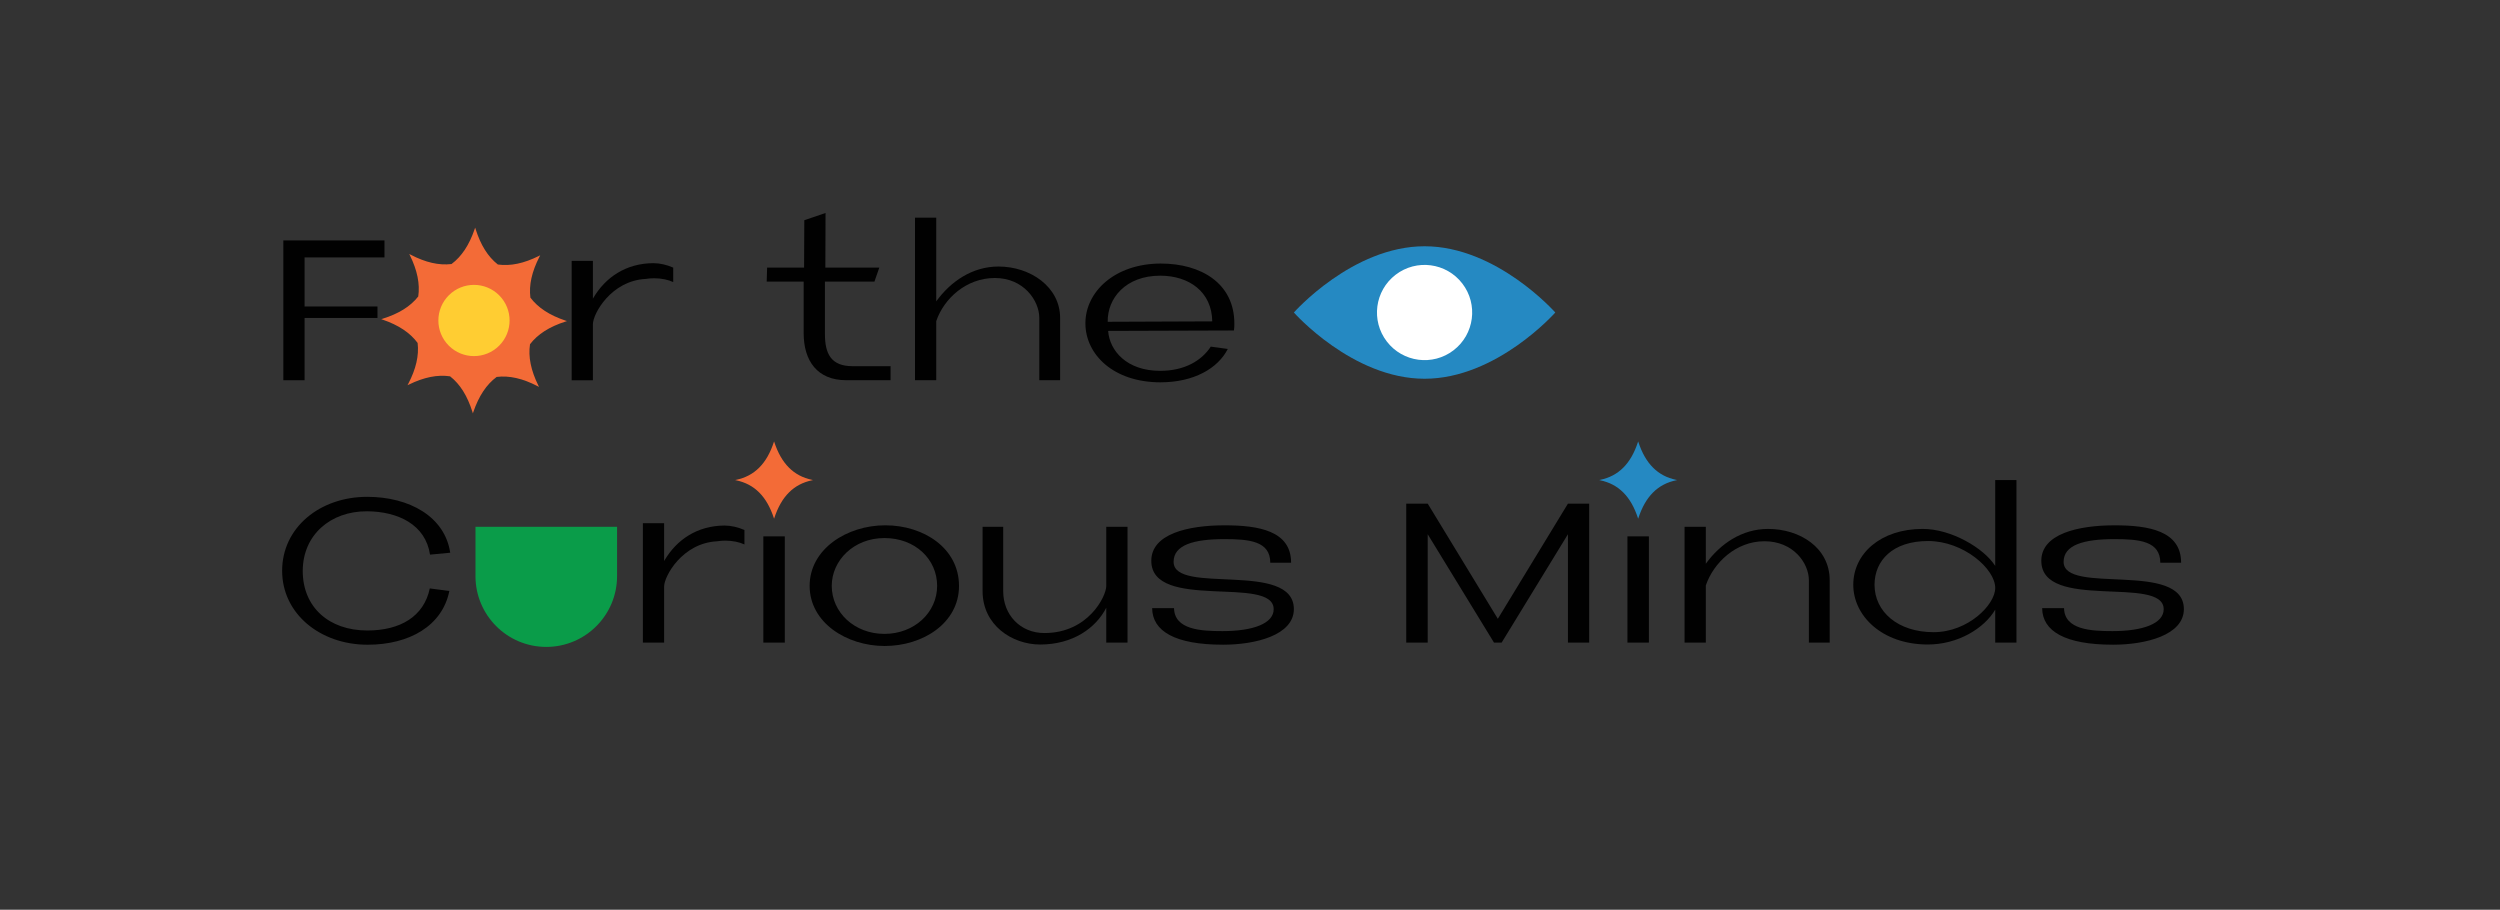 <?xml version="1.0" encoding="UTF-8"?><svg id="Layer_1" xmlns="http://www.w3.org/2000/svg" viewBox="0 0 1362.79 495.91"><rect x="0" y="0" width="1362.79" height="495.91" fill="#333333" stroke="none"/><defs><style>.cls-1{fill:#010101;}.cls-2{fill:#fff;}.cls-3{fill:#f36b37;}.cls-4{fill:#ffcd32;}.cls-5{fill:#0a9c49;}.cls-6{fill:#2589c2;}</style></defs><path class="cls-6" d="M705.31,170.35s31.9-36.11,71.25-36.11,71.25,36.11,71.25,36.11c0,0-31.9,36.11-71.25,36.11s-71.25-36.11-71.25-36.11Z"/><circle class="cls-2" cx="776.56" cy="170.35" r="25.95" transform="translate(56.95 508.33) rotate(-37.53)"/><path class="cls-6" d="M913.77,261.59c-5.12-1.07-9.27-3.26-12.69-6.69-3.41-3.42-6.03-8-8-14.01l-.09-.29-.09,.29c-1.97,6.01-4.58,10.59-8,14.01-3.42,3.43-7.57,5.62-12.69,6.69l-.47,.1,.47,.1c5.12,1.07,9.27,3.26,12.69,6.69,3.41,3.42,6.03,8,8,14.01l.09,.29,.09-.29c1.97-6.01,4.58-10.59,8-14.01,3.42-3.43,7.57-5.62,12.69-6.69l.47-.1-.47-.1Z"/><path class="cls-3" d="M442.74,261.59c-5.12-1.07-9.27-3.26-12.69-6.69-3.41-3.42-6.03-8-8-14.01l-.09-.29-.09,.29c-1.97,6.01-4.58,10.59-8,14.01-3.42,3.43-7.57,5.62-12.69,6.69l-.47,.1,.47,.1c5.12,1.07,9.27,3.26,12.69,6.69,3.41,3.42,6.03,8,8,14.01l.09,.29,.09-.29c1.97-6.01,4.58-10.59,8-14.01,3.42-3.43,7.57-5.62,12.69-6.69l.47-.1-.47-.1Z"/><path class="cls-1" d="M154.45,131.05h55.13v9.27h-43.55v26.76h39.73v6.25h-39.73v33.94h-11.58v-76.21Z"/><path class="cls-1" d="M323.2,142.17v20.62c6.83-11.81,18.18-19.23,32.89-19.34,3.59,0,7.53,.93,10.89,2.43v7.88c-2.66-1.27-6.49-2.08-10.42-2.08-1.51,0-3.01,.12-4.4,.35-19.11,.93-28.96,19.11-28.96,24.67v30.58h-11.58v-65.09h11.58Z"/><path class="cls-1" d="M418.17,145.87h20.15l.12-25.83,11.58-3.94-.11,29.77h29.42l-2.66,7.64h-26.99v28.49c0,10.89,3.36,17.61,15.06,17.61h20.73v7.64h-24.21c-15.75,0-23.17-10.54-23.17-25.71v-28.03h-20.15l.23-7.64Z"/><path class="cls-1" d="M498.78,207.26V118.65h11.58v45.63c7.88-10.89,19.69-18.99,33.94-18.99,17.26,0,33.59,11,33.59,28.03v33.94h-11.35v-33.94c0-9.5-8.57-21.78-24.21-21.78s-27.8,11.24-31.97,23.51v32.2h-11.58Z"/><path class="cls-1" d="M632.9,143.67c21.43,0,40.08,10.54,39.96,32.89,0,1.04,0,2.43-.23,3.59-5.44,0-62.31,.23-68.57,.23,.81,10.89,10.19,21.77,28.38,21.77,13.32,0,22.59-5.56,27.57-13.2l9.27,1.27c-5.33,10.54-18.42,18.19-36.72,18.19-25.6,0-40.89-15.17-40.89-32.2s15.87-32.55,41.23-32.55Zm-29.07,31.74l56.99-.23c-.23-16.1-12.62-24.9-28.38-24.9-18.88,0-28.84,12.39-28.61,25.13Z"/><path class="cls-1" d="M245.41,301.3l-11,1.04c-2.43-16.33-17.37-23.51-34.28-23.63-20.04-.11-35.1,12.97-35.1,32.55s14.13,32.43,35.21,32.43c17.84,0,30.81-7.53,34.05-22.93l10.66,1.39c-3.82,19-21.78,29.3-44.59,29.3-25.71,0-46.56-16.8-46.56-40.31s20.5-40.31,46.33-40.31c23.16,0,42.39,10.89,45.29,30.46Z"/><path class="cls-1" d="M362.02,285.2v20.62c6.83-11.81,18.18-19.23,32.89-19.34,3.59,0,7.53,.93,10.89,2.43v7.88c-2.66-1.27-6.49-2.08-10.42-2.08-1.51,0-3.01,.12-4.4,.35-19.11,.93-28.96,19.11-28.96,24.67v30.58h-11.58v-65.09h11.58Z"/><rect class="cls-1" x="416.11" y="292.38" width="11.7" height="57.91"/><path class="cls-1" d="M522.78,319.36c0,20.39-19.81,32.78-40.54,32.78s-40.89-12.74-40.89-32.78,20.27-33.01,41.23-33.01,40.19,12.51,40.19,33.01Zm-11.93,0c0-14.48-11.93-26.06-28.72-26.06s-28.73,12.28-28.73,26.06c0,14.48,12.39,26.18,28.73,26.18s28.72-11.7,28.72-26.18Z"/><path class="cls-1" d="M535.63,287.16h11.23v35.1c0,12.74,9.15,22.82,22.47,22.82,23.98,0,33.71-20.15,33.71-25.6v-32.32h11.58v63.13h-11.58v-18.99c-5.67,11.12-18.3,20.04-36.02,20.04-15.29,0-31.39-10.54-31.39-29.07v-35.1Z"/><path class="cls-1" d="M627.59,305.7c0-14.59,19.81-19.34,39.96-19.34,18.65,0,36.25,3.01,36.25,20.38h-11.35c0-11.7-11.35-12.86-24.9-12.86-17.03,0-27.8,3.24-27.8,12.39,0,18.3,65.56-.93,65.56,25.83-.12,14.25-21.08,19.34-38.57,19.34-26.29,0-38.57-7.41-38.69-19.92h11.93c.23,11.81,14.83,12.51,26.41,12.51,17.03,0,27.91-4.29,27.91-11.93,0-18.76-66.71,1.27-66.71-26.41Z"/><path class="cls-1" d="M778.27,274.54l38.22,62.78,38.22-62.78h11.58v75.75h-11.58v-59.07l-36.14,59.07h-4.17l-36.14-59.07v59.07h-11.7v-75.75h11.7Z"/><rect class="cls-1" x="887.14" y="292.38" width="11.7" height="57.91"/><path class="cls-1" d="M918.29,350.29v-63.13h11.58v20.15c7.88-10.89,19.69-18.99,33.94-18.99,17.26,0,33.59,10.19,33.59,28.03v33.94h-11.35v-33.94c0-9.5-8.57-21.31-24.21-21.31s-27.8,11.81-31.97,24.09v31.16h-11.58Z"/><path class="cls-1" d="M1048.13,288.32c15.52,0,33.24,10.42,39.49,20.15v-46.79h11.58v88.61h-11.58v-17.95c-5.91,10.08-20.27,19.11-37.06,18.99-24.67-.12-40.31-15.64-40.31-32.55s14.83-30.46,37.87-30.46Zm5.91,56.29c18.76,0,33.59-14.94,33.59-24.09,0-10.42-17.26-25.6-36.6-25.6s-29.19,10.66-29.19,23.86c0,14.59,12.62,25.83,32.2,25.83Z"/><path class="cls-1" d="M1112.75,305.7c0-14.59,19.81-19.34,39.96-19.34,18.65,0,36.25,3.01,36.25,20.38h-11.35c0-11.7-11.35-12.86-24.9-12.86-17.03,0-27.8,3.24-27.8,12.39,0,18.3,65.56-.93,65.56,25.83-.11,14.25-21.08,19.34-38.57,19.34-26.29,0-38.57-7.41-38.69-19.92h11.93c.23,11.81,14.83,12.51,26.41,12.51,17.03,0,27.91-4.29,27.91-11.93,0-18.76-66.71,1.27-66.71-26.41Z"/><g><path class="cls-3" d="M308.29,175.28l.77-.25-.77-.26c-8.73-2.92-15-7.02-19.16-12.53-.87-6.86,.77-14.17,4.98-22.36l.37-.72-.72,.36c-8.22,4.09-15.54,5.62-22.37,4.67-5.41-4.26-9.38-10.59-12.14-19.35l-.24-.77-.26,.77c-2.96,8.71-7.09,14.96-12.62,19.09-6.86,.82-14.16-.85-22.32-5.11l-.72-.37,.36,.73c4.05,8.26,5.54,15.61,4.54,22.44-4.27,5.42-10.62,9.38-19.41,12.12l-.77,.24,.77,.26c8.72,2.99,14.96,7.15,19.07,12.7,.82,6.87-.86,14.18-5.14,22.34l-.38,.72,.73-.35c8.28-4.05,15.64-5.52,22.49-4.51,5.44,4.27,9.42,10.62,12.18,19.42l.24,.77,.26-.76c2.99-8.73,7.14-14.98,12.7-19.1,6.87-.85,14.2,.81,22.38,5.07l.72,.37-.36-.73c-4.09-8.3-5.58-15.68-4.56-22.54,4.23-5.5,10.57-9.54,19.38-12.37Z"/><circle class="cls-4" cx="258.37" cy="174.71" r="19.41" transform="translate(-47.86 233.86) rotate(-45)"/></g><path class="cls-5" d="M259.19,287.16v26.89c0,21.31,17.28,38.59,38.59,38.59s38.59-17.28,38.59-38.59v-26.89h-77.17Z"/></svg>
